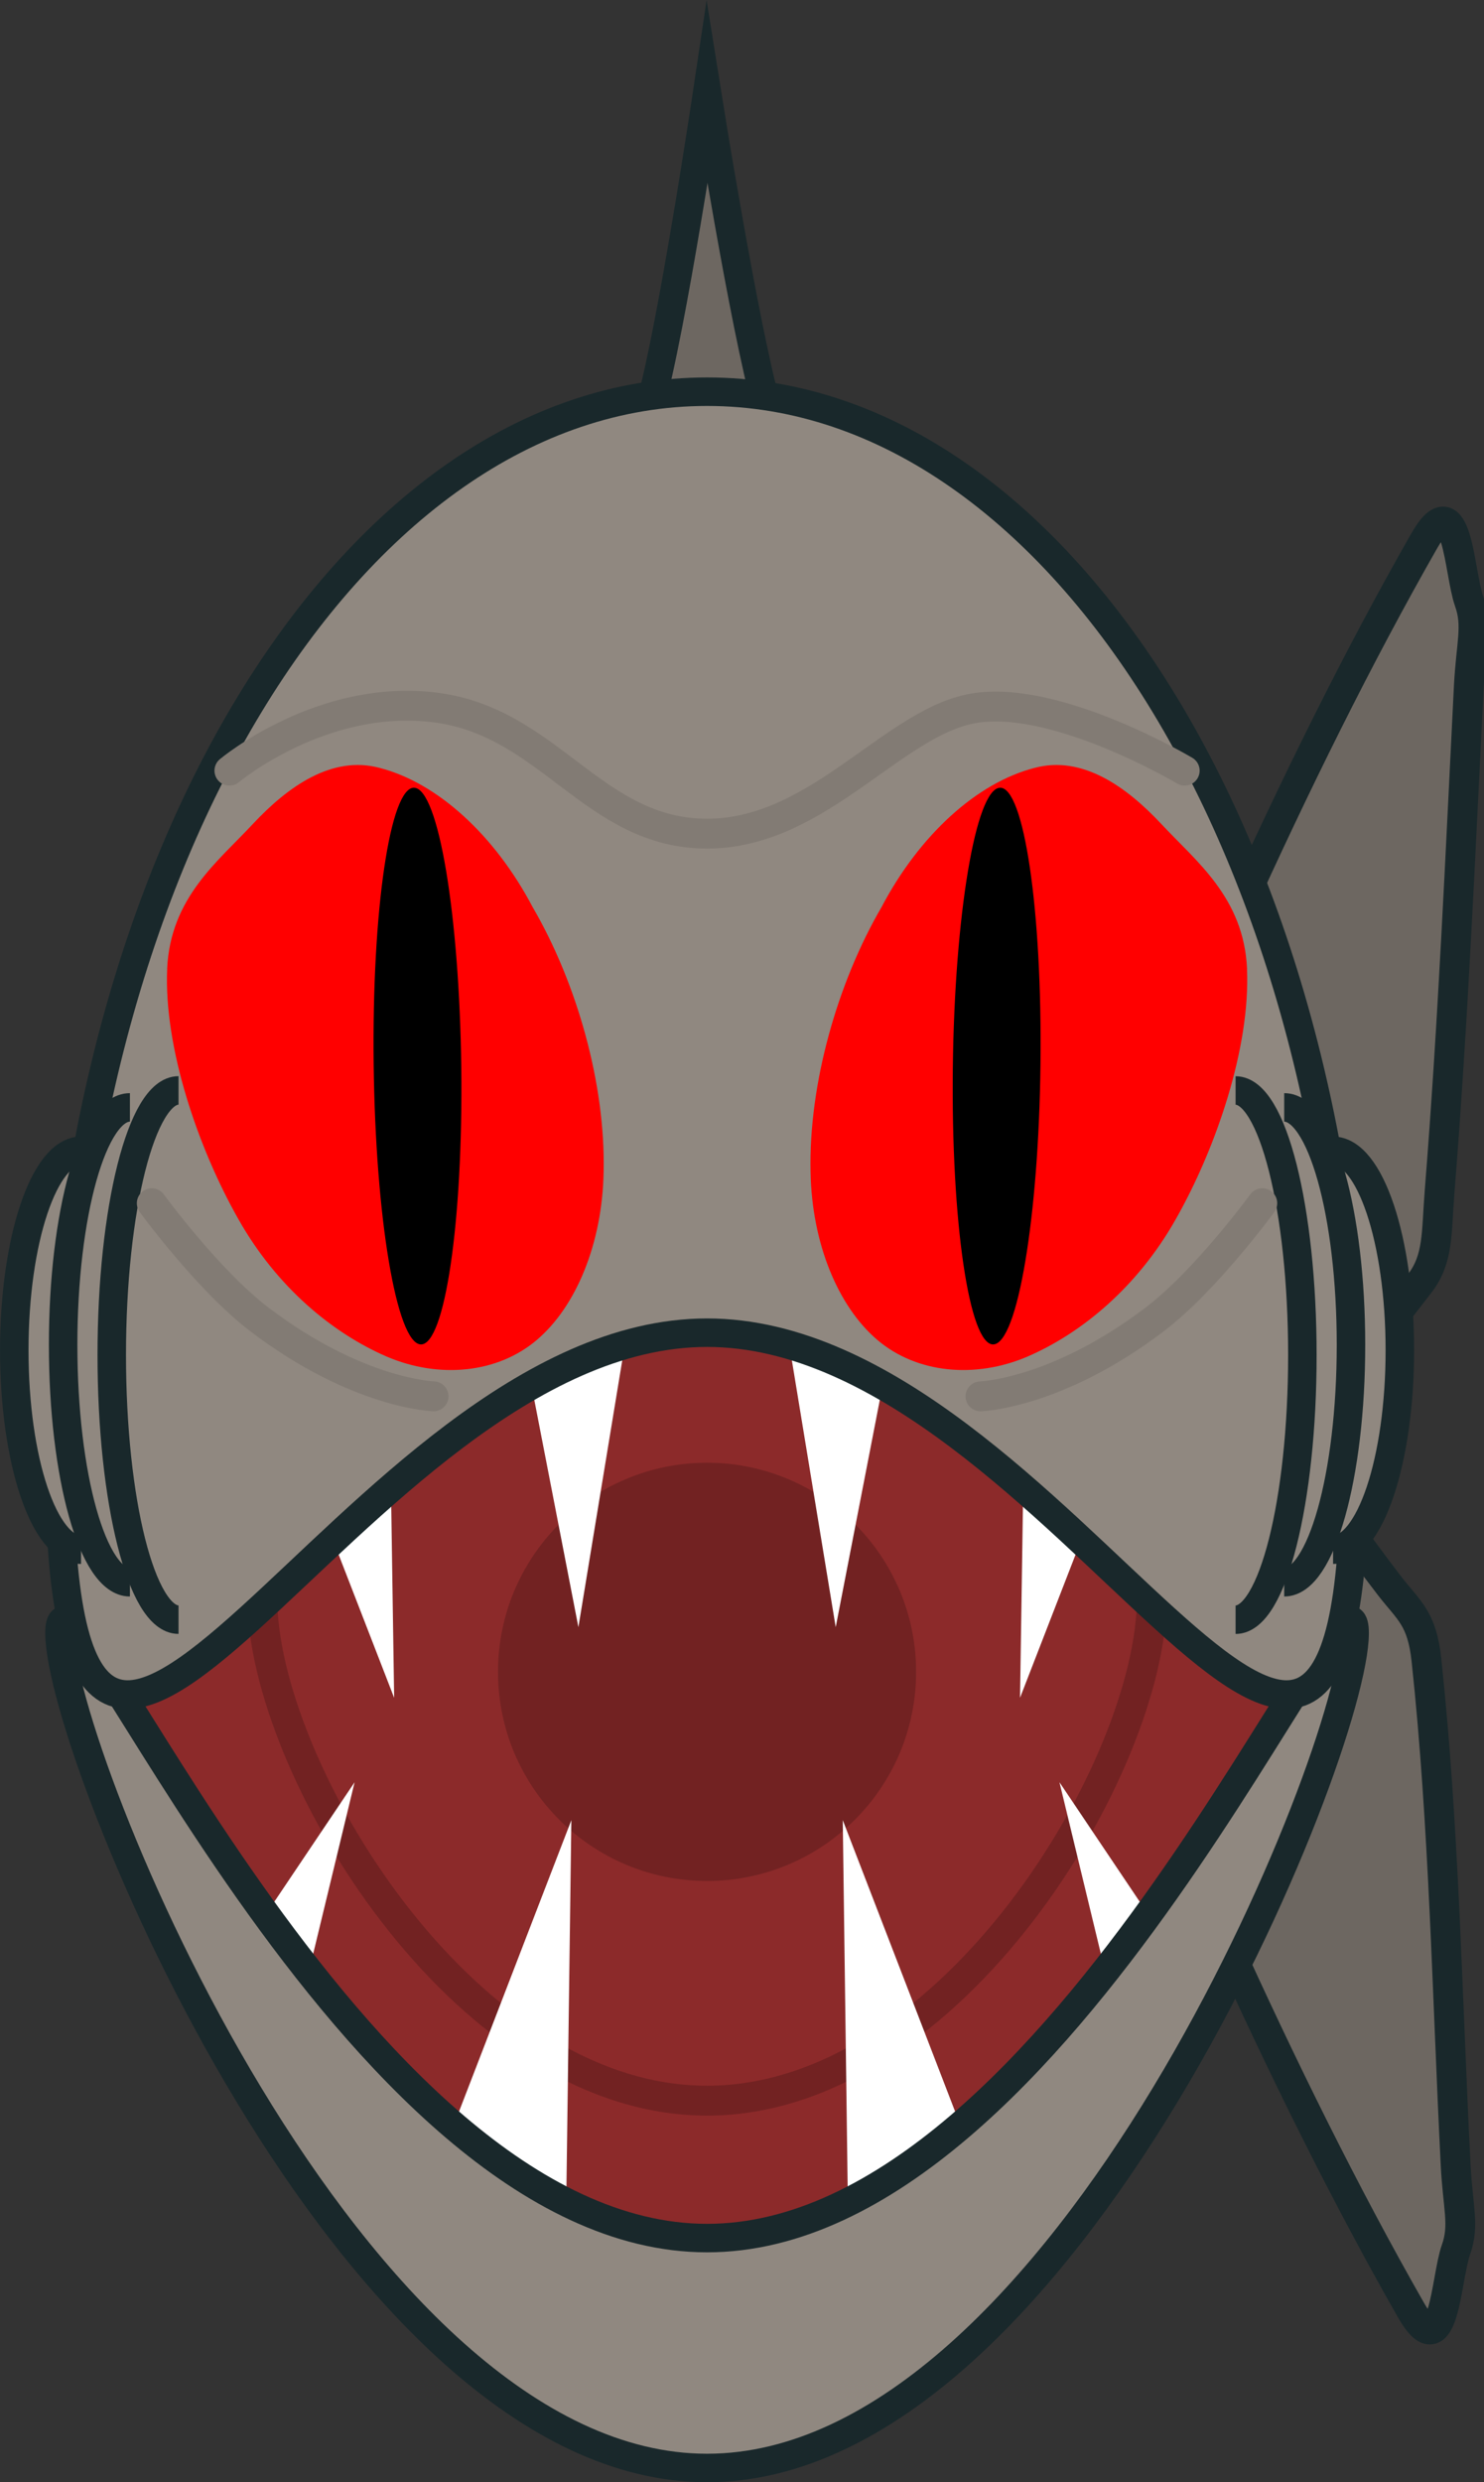 <svg version="1.1" xmlns="http://www.w3.org/2000/svg" xmlns:xlink="http://www.w3.org/1999/xlink" width="24.846" height="41.547" viewBox="0,0,24.846,41.547"><rect x="0" y="0" width="24.846" height="41.547" fill="#333333" stroke="none"/><g transform="translate(-228.162,-157.017)"><g data-paper-data="{&quot;isPaintingLayer&quot;:true}" fill-rule="nonzero" stroke-linejoin="miter" stroke-miterlimit="10" stroke-dasharray="" stroke-dashoffset="0" style="mix-blend-mode: normal"><g data-paper-data="{&quot;index&quot;:null}" fill="#6d6761" stroke-linecap="round"><path d="M245.927,180.872c-0.207,-0.513 -0.364,-0.693 0.081,-1.802c1.777,-4.434 3.779,-9.112 6.001,-13.003c0.555,-0.972 0.578,0.529 0.75,1.014c0.147,0.412 0.032,0.707 -0.005,1.422c-0.144,2.858 -0.265,5.654 -0.489,8.453c-0.056,0.7 -0.014,1.133 -0.339,1.55c-1.222,1.589 -2.512,3.13 -3.943,3.997c-0.399,0.241 -0.735,-0.664 -1.148,-0.989c-0.298,-0.235 -0.762,-0.109 -0.909,-0.641z" stroke="#19282b" stroke-width="0.499"/><path d="M245.786,182.683c-0.445,-1.109 -0.288,-1.289 -0.081,-1.802c0.147,-0.533 0.611,-0.406 0.909,-0.641c0.413,-0.325 0.755,-1.264 1.148,-0.989c1.37,0.957 2.495,2.791 3.67,4.316c0.319,0.411 0.537,0.535 0.612,1.231c0.297,2.772 0.345,5.595 0.489,8.453c0.036,0.715 0.152,1.01 0.005,1.422c-0.172,0.485 -0.195,1.985 -0.75,1.014c-2.222,-3.891 -4.224,-8.569 -6.001,-13.003z" stroke="#19282b" stroke-width="0.499"/><path d="M249.501,183.353l-3.809,-2.03l1.533,-3.577l2.424,0.387z" stroke="none" stroke-width="0.668"/></g><path d="M230.1,184.928c0,-5.468 4.432,-9.9 9.9,-9.9c5.468,0 9.9,4.432 9.9,9.9c0,5.468 -4.432,9.9 -9.9,9.9c-5.468,0 -9.9,-4.432 -9.9,-9.9z" fill="#8c2a2a" stroke="none" stroke-width="0" stroke-linecap="butt"/><path d="M232.554,183.771c0,-2.775 3.334,-5.024 7.446,-5.024c4.112,0 7.446,2.25 7.446,5.024c0,2.775 -3.334,8.406 -7.446,8.406c-4.112,0 -7.446,-5.631 -7.446,-8.406z" fill="none" stroke="#722222" stroke-width="0.5" stroke-linecap="butt"/><path d="M236.5,185c0,-1.933 1.567,-3.5 3.5,-3.5c1.933,0 3.5,1.567 3.5,3.5c0,1.933 -1.567,3.5 -3.5,3.5c-1.933,0 -3.5,-1.567 -3.5,-3.5z" fill="#722222" stroke="none" stroke-width="0" stroke-linecap="butt"/><g fill="#ffffff" stroke="none" stroke-width="1" stroke-linecap="round"><path d="M237.728,187.482l-0.104,7.777l-2.704,-0.496z"/><path d="M234.099,186.847l-0.854,3.537l-1.182,-0.507z"/><path d="M234.761,185.434l-2.068,-5.333l1.981,-0.405z"/><path d="M237.846,184.252l-1.09,-5.615l2.021,-0.048z"/><path d="M245.08,194.762l-2.704,0.496l-0.104,-7.777z" data-paper-data="{&quot;index&quot;:null}"/><path d="M247.936,189.877l-1.182,0.507l-0.854,-3.537z" data-paper-data="{&quot;index&quot;:null}"/><path d="M245.327,179.696l1.981,0.405l-2.068,5.333z" data-paper-data="{&quot;index&quot;:null}"/><path d="M241.223,178.589l2.021,0.048l-1.09,5.615z" data-paper-data="{&quot;index&quot;:null}"/></g><path d="M237.863,166.076c0,0 0.842,-1.066 1.175,-2.234c0.374,-1.312 0.962,-5.258 0.962,-5.258c0,0 0.625,3.921 1.004,5.251c0.324,1.137 1.133,2.24 1.133,2.24l-2.137,1.332z" fill="#6d6761" stroke="#19282b" stroke-width="0.477" stroke-linecap="butt"/><path d="M240,198.325c-5.988,0 -10.842,-11.981 -10.842,-13.973c0,-1.993 4.854,10.125 10.842,10.125c5.988,0 10.842,-12.118 10.842,-10.125c0,1.993 -4.854,13.973 -10.842,13.973z" data-paper-data="{&quot;index&quot;:null}" fill="#908880" stroke="#19282b" stroke-width="0.477" stroke-linecap="butt"/><path d="M250.842,181.481c0,9.89 -4.854,-2.158 -10.842,-2.158c-5.988,0 -10.842,12.048 -10.842,2.158c0,-9.89 4.854,-17.908 10.842,-17.908c5.988,0 10.842,8.018 10.842,17.908z" fill="#908880" stroke="#19282b" stroke-width="0.477" stroke-linecap="butt"/><g stroke="none" stroke-linecap="butt"><path d="M230.96,173.235c0.055,-1.197 0.853,-1.798 1.437,-2.428c0.585,-0.625 1.321,-1.15 2.118,-0.938c0.971,0.248 1.932,1.128 2.566,2.333c0.734,1.258 1.221,2.953 1.187,4.433c-0.022,1.196 -0.461,2.252 -1.119,2.81c-0.658,0.559 -1.636,0.652 -2.51,0.279c-0.91,-0.393 -1.843,-1.163 -2.484,-2.298c-0.679,-1.195 -1.252,-2.883 -1.194,-4.191z" fill="#ff0000" stroke-width="1.887"/><path d="M235.133,170.209c0.202,0.072 0.388,0.658 0.525,1.55c0.136,0.889 0.223,2.079 0.229,3.364c0.005,1.285 -0.073,2.416 -0.203,3.21c-0.13,0.797 -0.312,1.251 -0.514,1.179c-0.202,-0.072 -0.388,-0.658 -0.525,-1.55c-0.137,-0.889 -0.223,-2.079 -0.229,-3.364c-0.005,-1.285 0.073,-2.416 0.203,-3.21c0.13,-0.797 0.312,-1.251 0.514,-1.179z" fill="#000000" stroke-width="1.137"/></g><g data-paper-data="{&quot;index&quot;:null}" stroke="none" stroke-linecap="butt"><path d="M249.04,173.235c0.058,1.308 -0.515,2.996 -1.194,4.191c-0.642,1.135 -1.574,1.905 -2.484,2.298c-0.875,0.373 -1.852,0.28 -2.51,-0.279c-0.658,-0.559 -1.097,-1.614 -1.119,-2.81c-0.033,-1.48 0.454,-3.175 1.187,-4.433c0.633,-1.204 1.595,-2.085 2.566,-2.333c0.797,-0.212 1.533,0.314 2.118,0.938c0.585,0.63 1.383,1.231 1.437,2.428z" fill="#ff0000" stroke-width="1.887"/><path d="M244.867,170.209c0.202,-0.072 0.384,0.382 0.514,1.179c0.13,0.794 0.208,1.925 0.203,3.21c-0.005,1.285 -0.092,2.475 -0.229,3.364c-0.137,0.892 -0.323,1.478 -0.525,1.55c-0.202,0.072 -0.384,-0.382 -0.514,-1.179c-0.13,-0.794 -0.208,-1.925 -0.203,-3.21c0.005,-1.285 0.092,-2.475 0.229,-3.364c0.137,-0.892 0.323,-1.478 0.525,-1.55z" fill="#000000" stroke-width="1.137"/></g><path d="M232.003,169.916c0,0 1.558,-1.306 3.464,-1.055c1.906,0.251 2.637,2.109 4.533,2.109c1.896,0 3.147,-1.927 4.533,-2.109c1.386,-0.183 3.464,1.055 3.464,1.055" fill="none" stroke="#827b74" stroke-width="0.5" stroke-linecap="round"/><path d="M229.519,182.955c-0.618,0 -1.118,-1.494 -1.118,-3.338c0,-1.843 0.501,-3.338 1.118,-3.338" fill="#908880" stroke="#19282b" stroke-width="0.477" stroke-linecap="butt"/><path d="M230.337,183.5c-0.618,0 -1.118,-1.779 -1.118,-3.974c0,-2.195 0.501,-3.974 1.118,-3.974" fill="#908880" stroke="#19282b" stroke-width="0.477" stroke-linecap="butt"/><path d="M231.151,184.126c-0.618,0 -1.118,-1.983 -1.118,-4.429c0,-2.446 0.501,-4.429 1.118,-4.429" fill="#908880" stroke="#19282b" stroke-width="0.477" stroke-linecap="butt"/><path d="M250.481,176.279c0.618,0 1.118,1.494 1.118,3.338c0,1.843 -0.501,3.338 -1.118,3.338" data-paper-data="{&quot;index&quot;:null}" fill="#908880" stroke="#19282b" stroke-width="0.477" stroke-linecap="butt"/><path d="M249.663,175.552c0.618,0 1.118,1.779 1.118,3.974c0,2.195 -0.501,3.974 -1.118,3.974" data-paper-data="{&quot;index&quot;:null}" fill="#908880" stroke="#19282b" stroke-width="0.477" stroke-linecap="butt"/><path d="M248.849,175.269c0.618,0 1.118,1.983 1.118,4.429c0,2.446 -0.501,4.429 -1.118,4.429" data-paper-data="{&quot;index&quot;:null}" fill="#908880" stroke="#19282b" stroke-width="0.477" stroke-linecap="butt"/><path d="M249.296,177.156c0,0 -0.944,1.294 -1.806,1.948c-1.644,1.248 -2.912,1.284 -2.912,1.284" fill="none" stroke="#827b74" stroke-width="0.5" stroke-linecap="round"/><path d="M235.421,180.388c0,0 -1.268,-0.036 -2.912,-1.284c-0.862,-0.654 -1.806,-1.948 -1.806,-1.948" data-paper-data="{&quot;index&quot;:null}" fill="none" stroke="#827b74" stroke-width="0.5" stroke-linecap="round"/></g></g></svg>